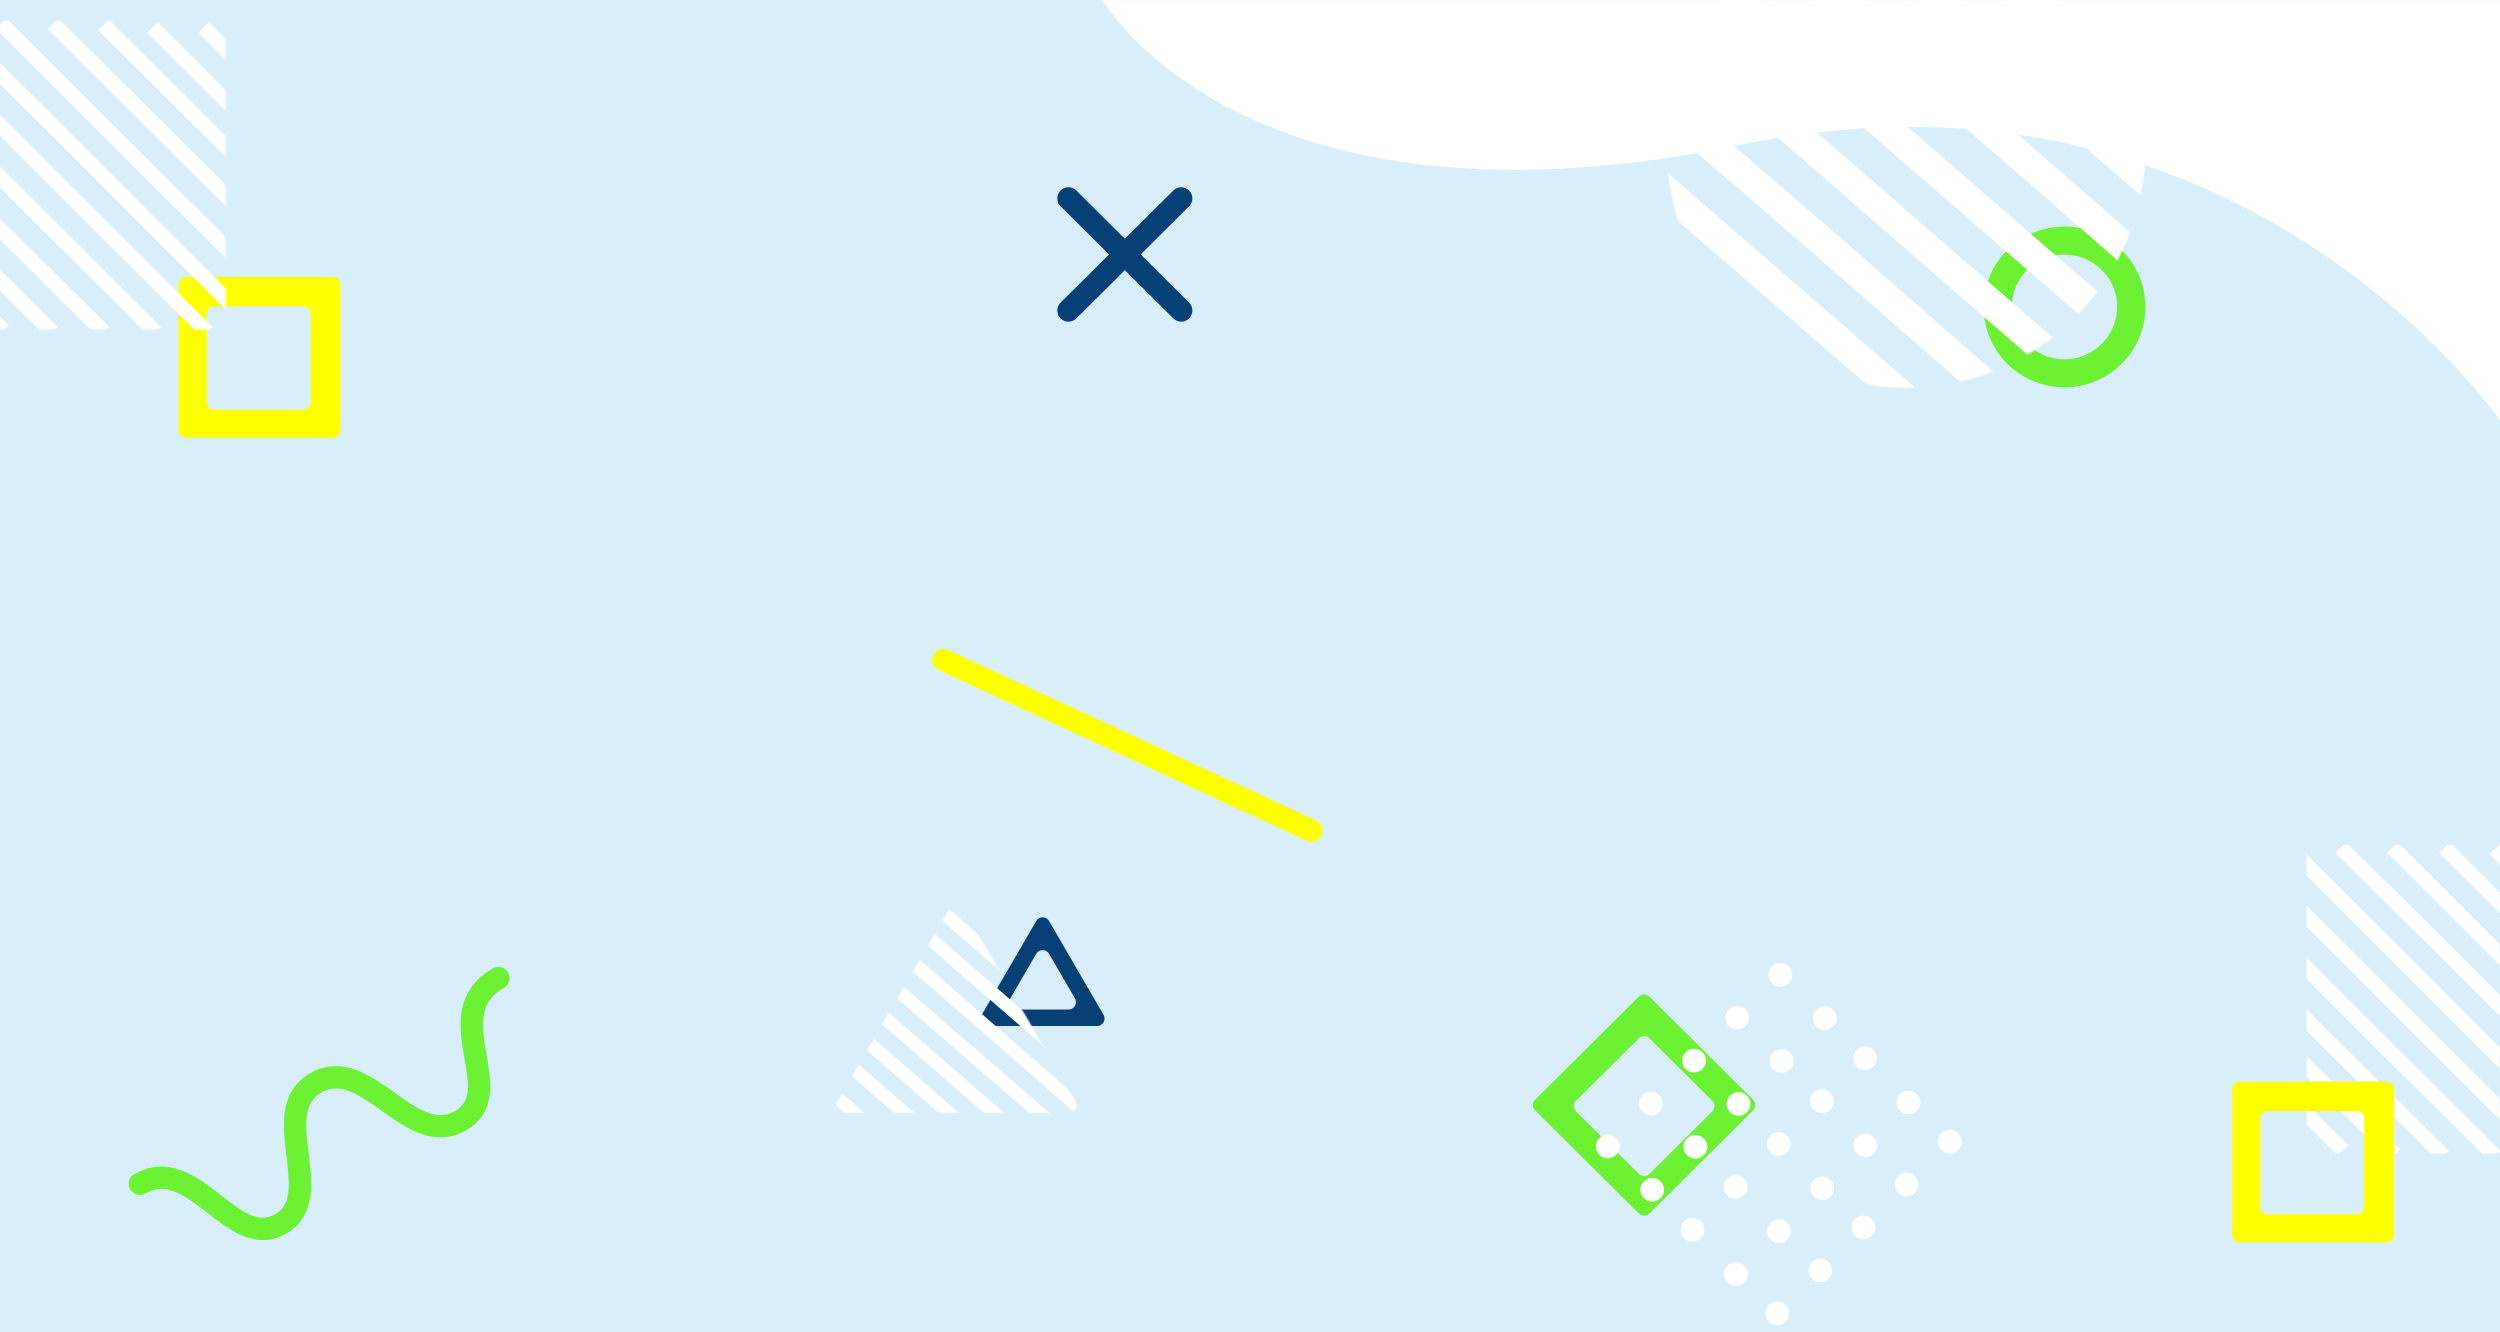 <svg width="1680" height="895" viewBox="0 0 1680 895" fill="none" xmlns="http://www.w3.org/2000/svg">
<rect width="1680" height="895" fill="#D8EEFB"/>
<mask id="mask0" mask-type="alpha" maskUnits="userSpaceOnUse" x="0" y="0" width="1680" height="895">
<rect width="1680" height="895" fill="#D8EEFB"/>
</mask>
<g mask="url(#mask0)">
<path fill-rule="evenodd" clip-rule="evenodd" d="M228.688 191.022C228.688 188.26 226.449 186.022 223.688 186.022H125C122.239 186.022 120 188.26 120 191.022V289.072C120 291.833 122.239 294.072 125 294.072H223.688C226.449 294.072 228.688 291.833 228.688 289.072V191.022ZM208.745 210.848C208.745 208.086 206.507 205.848 203.745 205.848H143.946C141.184 205.848 138.946 208.086 138.946 210.848V270.238C138.946 272.999 141.184 275.238 143.946 275.238H203.745C206.507 275.238 208.745 272.999 208.745 270.238V210.848Z" fill="#FFFF00"/>
<path fill-rule="evenodd" clip-rule="evenodd" d="M1108.4 669.712C1106.44 667.765 1103.27 667.765 1101.31 669.712L1031.55 739.064C1029.59 741.011 1029.59 744.168 1031.55 746.115L1101.31 815.467C1103.27 817.414 1106.44 817.414 1108.4 815.467L1178.16 746.115C1180.12 744.168 1180.12 741.011 1178.16 739.064L1108.4 669.712ZM1108.4 697.75C1106.44 695.803 1103.27 695.803 1101.31 697.75L1059.04 739.766C1057.09 741.712 1057.09 744.869 1059.04 746.816L1101.31 788.832C1103.27 790.779 1106.44 790.779 1108.4 788.832L1150.66 746.816C1152.62 744.869 1152.62 741.712 1150.66 739.766L1108.4 697.75Z" fill="#6CF133"/>
<path fill-rule="evenodd" clip-rule="evenodd" d="M1387.34 260.271C1417.36 260.271 1441.69 236.084 1441.69 206.246C1441.69 176.409 1417.36 152.221 1387.34 152.221C1357.33 152.221 1333 176.409 1333 206.246C1333 236.084 1357.33 260.271 1387.34 260.271ZM1387.34 241.437C1406.89 241.437 1422.74 225.682 1422.74 206.247C1422.74 186.811 1406.89 171.056 1387.34 171.056C1367.79 171.056 1351.95 186.811 1351.95 206.247C1351.95 225.682 1367.79 241.437 1387.34 241.437Z" fill="#6CF133"/>
<path fill-rule="evenodd" clip-rule="evenodd" d="M87.495 799.257C85.415 795.675 86.641 791.1 90.234 789.038C101.531 782.553 112.342 782.898 122.15 786.57C131.434 790.045 139.963 796.566 147.342 802.288C147.656 802.531 147.968 802.774 148.279 803.014C155.695 808.769 161.992 813.655 168.213 816.364C174.157 818.951 179.249 819.215 184.785 816.038C190.358 812.839 192.833 808.179 193.711 801.584C194.658 794.481 193.622 786.073 192.414 776.285L192.41 776.258C191.269 767.011 189.964 756.439 191.432 746.884C192.98 736.815 197.68 727.368 208.539 721.135C219.385 714.91 230.003 715.547 239.626 719.133C248.611 722.481 257.202 728.585 264.791 733.976L265.232 734.289C273.356 740.06 280.426 745.02 287.365 747.606C293.839 750.018 299.597 750.141 305.681 746.648C311.634 743.231 313.768 738.764 314.273 732.726C314.784 726.634 313.58 719.67 312.13 711.277C311.959 710.284 311.784 709.272 311.608 708.239C310.048 699.079 308.454 688.388 310.487 678.253C312.636 667.536 318.714 657.899 331.162 650.754C334.755 648.692 339.353 649.924 341.433 653.506C343.514 657.088 342.288 661.663 338.695 663.725C329.987 668.724 326.534 674.715 325.229 681.219C323.808 688.304 324.837 696.425 326.429 705.773C326.599 706.772 326.777 707.791 326.958 708.826C328.361 716.85 329.937 725.863 329.254 734.007C328.42 743.976 324.191 753.319 313.214 759.62C302.368 765.845 291.75 765.207 282.127 761.621C273.142 758.273 264.55 752.17 256.962 746.778L256.521 746.466C248.397 740.695 241.327 735.734 234.388 733.149C227.914 730.736 222.156 730.614 216.072 734.106C210 737.591 207.313 742.542 206.292 749.185C205.194 756.334 206.135 764.777 207.334 774.496C207.378 774.848 207.422 775.203 207.466 775.558C208.571 784.485 209.818 794.553 208.614 803.59C207.294 813.495 202.936 822.915 192.318 829.009C181.662 835.126 171.372 834.059 162.219 830.074C154.187 826.577 146.473 820.579 139.607 815.239C139.108 814.851 138.613 814.467 138.123 814.087C130.446 808.133 123.676 803.118 116.891 800.578C110.631 798.234 104.603 798.085 97.767 802.009C94.174 804.071 89.576 802.839 87.495 799.257Z" fill="#6CF133"/>
<path fill-rule="evenodd" clip-rule="evenodd" d="M712.681 128.045C715.601 125.108 720.35 125.094 723.288 128.014L799.07 203.352C802.008 206.272 802.022 211.021 799.101 213.958C796.181 216.896 791.432 216.91 788.495 213.989L712.712 138.652C709.775 135.732 709.761 130.983 712.681 128.045Z" fill="#074074"/>
<path fill-rule="evenodd" clip-rule="evenodd" d="M799.101 128.045C796.181 125.108 791.432 125.094 788.495 128.014L712.712 203.352C709.775 206.272 709.761 211.021 712.681 213.958C715.601 216.896 720.35 216.91 723.288 213.989L799.07 138.652C802.007 135.732 802.021 130.983 799.101 128.045Z" fill="#074074"/>
<path fill-rule="evenodd" clip-rule="evenodd" d="M888.188 561.345C889.927 557.594 888.284 553.139 884.519 551.393L637.148 436.72C633.383 434.974 628.922 436.6 627.183 440.351C625.444 444.102 627.087 448.558 630.852 450.303L878.222 564.977C881.988 566.722 886.449 565.096 888.188 561.345Z" fill="#FFFF00"/>
<mask id="mask1" mask-type="alpha" maskUnits="userSpaceOnUse" x="-58" y="14" width="210" height="208">
<path d="M151.597 14.037H-57V221.41H151.597V14.037Z" fill="#C4C4C4"/>
</mask>
<g mask="url(#mask1)">
<path fill-rule="evenodd" clip-rule="evenodd" d="M108.425 150.601L38.726 80.812L31.609 87.837L101.308 157.626L108.425 150.601Z" fill="white"/>
<path fill-rule="evenodd" clip-rule="evenodd" d="M73.826 151.1L4.127 81.311L-2.99 88.336L66.709 158.125L73.826 151.1Z" fill="white"/>
<path fill-rule="evenodd" clip-rule="evenodd" d="M39.227 151.1L-30.974 80.812L-38.091 87.837L32.11 158.125L39.227 151.1Z" fill="white"/>
<path fill-rule="evenodd" clip-rule="evenodd" d="M4.126 151.099L-65.205 81.728L-72.32 88.755L-2.989 158.126L4.126 151.099Z" fill="white"/>
<path fill-rule="evenodd" clip-rule="evenodd" d="M177.526 150.212L108.418 81.303L101.316 88.343L170.424 157.251L177.526 150.212Z" fill="white"/>
<path fill-rule="evenodd" clip-rule="evenodd" d="M143.012 150.588L73.709 81.716L66.618 88.767L135.921 157.64L143.012 150.588Z" fill="white"/>
<path fill-rule="evenodd" clip-rule="evenodd" d="M38.707 80.793L-30.473 12.268L-37.552 19.331L31.628 87.856L38.707 80.793Z" fill="white"/>
<path fill-rule="evenodd" clip-rule="evenodd" d="M4.118 81.301L-65.195 12.278L-72.293 19.322L-2.98 88.345L4.118 81.301Z" fill="white"/>
<path fill-rule="evenodd" clip-rule="evenodd" d="M108.418 81.303L39.187 12.28L32.085 19.32L101.316 88.343L108.418 81.303Z" fill="white"/>
<path fill-rule="evenodd" clip-rule="evenodd" d="M73.823 81.806L4.274 12.284L-2.837 19.315L66.712 88.837L73.823 81.806Z" fill="white"/>
<path fill-rule="evenodd" clip-rule="evenodd" d="M211.449 151.166L142.519 82.304L135.409 89.337L204.34 158.199L211.449 151.166Z" fill="white"/>
<path fill-rule="evenodd" clip-rule="evenodd" d="M174.937 83.498L106.061 14.989L98.971 22.041L167.847 90.55L174.937 83.498Z" fill="white"/>
<path fill-rule="evenodd" clip-rule="evenodd" d="M209.345 83.498L140.468 14.989L133.378 22.041L202.255 90.55L209.345 83.498Z" fill="white"/>
<path fill-rule="evenodd" clip-rule="evenodd" d="M142.512 82.297L73.104 13.228L66.008 20.274L135.417 89.344L142.512 82.297Z" fill="white"/>
<path fill-rule="evenodd" clip-rule="evenodd" d="M177.588 219.655L108.42 150.596L101.313 157.631L170.481 226.69L177.588 219.655Z" fill="white"/>
<path fill-rule="evenodd" clip-rule="evenodd" d="M142.848 219.646L73.31 150.587L66.222 157.641L135.759 226.7L142.848 219.646Z" fill="white"/>
<path fill-rule="evenodd" clip-rule="evenodd" d="M108.119 219.649L39.216 151.089L32.121 158.136L101.024 226.696L108.119 219.649Z" fill="white"/>
<path fill-rule="evenodd" clip-rule="evenodd" d="M73.379 219.64L3.605 150.581L-3.471 157.647L66.302 226.706L73.379 219.64Z" fill="white"/>
<path fill-rule="evenodd" clip-rule="evenodd" d="M38.651 219.643L-30.489 151.083L-37.572 158.142L31.568 226.702L38.651 219.643Z" fill="white"/>
<path fill-rule="evenodd" clip-rule="evenodd" d="M212.317 219.652L143.016 150.593L135.916 157.635L205.216 226.694L212.317 219.652Z" fill="white"/>
<path fill-rule="evenodd" clip-rule="evenodd" d="M-70.001 157.192L-1.106 225.682L5.986 218.632L-62.909 150.142L-70.001 157.192Z" fill="white"/>
</g>
<mask id="mask2" mask-type="alpha" maskUnits="userSpaceOnUse" x="1550" y="567" width="209" height="209">
<path d="M1758.6 567.768H1550V775.141H1758.6V567.768Z" fill="#C4C4C4"/>
</mask>
<g mask="url(#mask2)">
<path fill-rule="evenodd" clip-rule="evenodd" d="M1715.43 704.332L1645.73 634.543L1638.61 641.568L1708.31 711.357L1715.43 704.332Z" fill="white"/>
<path fill-rule="evenodd" clip-rule="evenodd" d="M1680.83 704.83L1611.13 635.041L1604.01 642.066L1673.71 711.855L1680.83 704.83Z" fill="white"/>
<path fill-rule="evenodd" clip-rule="evenodd" d="M1646.23 704.83L1576.03 634.543L1568.91 641.568L1639.11 711.855L1646.23 704.83Z" fill="white"/>
<path fill-rule="evenodd" clip-rule="evenodd" d="M1611.13 704.829L1541.8 635.458L1534.68 642.485L1604.01 711.856L1611.13 704.829Z" fill="white"/>
<path fill-rule="evenodd" clip-rule="evenodd" d="M1576.52 704.826L1507.06 635.454L1499.95 642.489L1569.42 711.86L1576.52 704.826Z" fill="white"/>
<path fill-rule="evenodd" clip-rule="evenodd" d="M1750.01 704.318L1680.71 635.446L1673.62 642.497L1742.92 711.37L1750.01 704.318Z" fill="white"/>
<path fill-rule="evenodd" clip-rule="evenodd" d="M1645.72 634.514L1576.53 565.999L1569.45 573.061L1638.64 641.577L1645.72 634.514Z" fill="white"/>
<path fill-rule="evenodd" clip-rule="evenodd" d="M1611.13 635.022L1541.81 566.008L1534.71 573.051L1604.03 642.066L1611.13 635.022Z" fill="white"/>
<path fill-rule="evenodd" clip-rule="evenodd" d="M1576.52 635.019L1507.07 566.005L1499.98 573.055L1569.43 642.069L1576.52 635.019Z" fill="white"/>
<path fill-rule="evenodd" clip-rule="evenodd" d="M1715.43 635.024L1646.19 566.01L1639.09 573.049L1708.33 642.064L1715.43 635.024Z" fill="white"/>
<path fill-rule="evenodd" clip-rule="evenodd" d="M1680.82 635.537L1611.27 566.015L1604.16 573.046L1673.71 642.568L1680.82 635.537Z" fill="white"/>
<path fill-rule="evenodd" clip-rule="evenodd" d="M1749.51 636.027L1680.1 566.958L1673.01 574.005L1742.42 643.074L1749.51 636.027Z" fill="white"/>
<path fill-rule="evenodd" clip-rule="evenodd" d="M1749.85 773.376L1680.31 704.317L1673.22 711.371L1742.76 780.43L1749.85 773.376Z" fill="white"/>
<path fill-rule="evenodd" clip-rule="evenodd" d="M1715.12 773.38L1646.22 704.819L1639.12 711.866L1708.03 780.427L1715.12 773.38Z" fill="white"/>
<path fill-rule="evenodd" clip-rule="evenodd" d="M1680.38 773.37L1610.61 704.311L1603.53 711.377L1673.3 780.436L1680.38 773.37Z" fill="white"/>
<path fill-rule="evenodd" clip-rule="evenodd" d="M1645.65 773.374L1576.51 704.813L1569.43 711.872L1638.57 780.433L1645.65 773.374Z" fill="white"/>
<path fill-rule="evenodd" clip-rule="evenodd" d="M1502 707.94L1570.89 776.43L1577.99 769.38L1509.09 700.89L1502 707.94Z" fill="white"/>
<path fill-rule="evenodd" clip-rule="evenodd" d="M1537 710.922L1605.89 779.413L1612.99 772.362L1544.09 703.872L1537 710.922Z" fill="white"/>
</g>
<mask id="mask3" mask-type="alpha" maskUnits="userSpaceOnUse" x="1120" y="-65" width="322" height="326">
<path d="M1120 98.041C1120 187.81 1192.08 260.582 1281 260.582C1369.92 260.582 1442 187.81 1442 98.041C1442 8.273 1369.92 -64.499 1281 -64.499C1192.08 -64.499 1120 8.273 1120 98.041Z" fill="#C4C4C4"/>
</mask>
<g mask="url(#mask3)">
</g>
<mask id="mask4" mask-type="alpha" maskUnits="userSpaceOnUse" x="1120" y="-65" width="322" height="326">
<path d="M1120 98.041C1120 187.81 1192.08 260.582 1281 260.582C1369.92 260.582 1442 187.81 1442 98.041C1442 8.273 1369.92 -64.499 1281 -64.499C1192.08 -64.499 1120 8.273 1120 98.041Z" fill="#C4C4C4"/>
</mask>
<g mask="url(#mask4)">
<path fill-rule="evenodd" clip-rule="evenodd" d="M1360.55 153.608L1228.35 38.641L1213.21 51.725L1345.42 166.692L1360.55 153.608Z" fill="white"/>
<path fill-rule="evenodd" clip-rule="evenodd" d="M1295.11 153.613L1161.6 37.325L1146.45 50.398L1279.96 166.687L1295.11 153.613Z" fill="white"/>
<path fill-rule="evenodd" clip-rule="evenodd" d="M1229.62 153.577L1096.31 38.736L1081.25 51.881L1214.56 166.723L1229.62 153.577Z" fill="white"/>
<path fill-rule="evenodd" clip-rule="evenodd" d="M1162.57 152.64L1030.85 38.056L1015.72 51.138L1147.43 165.721L1162.57 152.64Z" fill="white"/>
<path fill-rule="evenodd" clip-rule="evenodd" d="M1493.52 152.834L1361.85 38.632L1346.74 51.733L1478.41 165.935L1493.52 152.834Z" fill="white"/>
<path fill-rule="evenodd" clip-rule="evenodd" d="M1428.62 153.613L1295.11 37.324L1279.96 50.398L1413.48 166.687L1428.62 153.613Z" fill="white"/>
<path fill-rule="evenodd" clip-rule="evenodd" d="M1228.37 38.663L1096.41 -76.872L1081.23 -63.833L1213.19 51.702L1228.37 38.663Z" fill="white"/>
<path fill-rule="evenodd" clip-rule="evenodd" d="M1161.58 37.315L1030.06 -76.899L1014.94 -63.806L1146.46 50.408L1161.58 37.315Z" fill="white"/>
<path fill-rule="evenodd" clip-rule="evenodd" d="M1361.87 38.65L1229.39 -76.885L1214.24 -63.82L1346.72 51.715L1361.87 38.65Z" fill="white"/>
<path fill-rule="evenodd" clip-rule="evenodd" d="M1296.39 38.62L1162.68 -76.915L1147.6 -63.79L1281.3 51.746L1296.39 38.62Z" fill="white"/>
<path fill-rule="evenodd" clip-rule="evenodd" d="M1558.29 154.41L1425.98 39.945L1410.88 53.063L1543.19 167.528L1558.29 154.41Z" fill="white"/>
<path fill-rule="evenodd" clip-rule="evenodd" d="M1489.42 41.003L1357.87 -73.073L1342.76 -59.971L1474.31 54.106L1489.42 41.003Z" fill="white"/>
<path fill-rule="evenodd" clip-rule="evenodd" d="M1426.02 39.98L1294.17 -75.293L1279 -62.244L1410.84 53.029L1426.02 39.98Z" fill="white"/>
<path fill-rule="evenodd" clip-rule="evenodd" d="M1493.62 268.479L1360.52 153.584L1345.45 166.716L1478.55 281.612L1493.62 268.479Z" fill="white"/>
<path fill-rule="evenodd" clip-rule="evenodd" d="M1427.33 268.501L1295.1 153.606L1279.97 166.695L1412.2 281.59L1427.33 268.501Z" fill="white"/>
<path fill-rule="evenodd" clip-rule="evenodd" d="M1361.03 268.522L1229.68 153.627L1214.5 166.673L1345.86 281.568L1361.03 268.522Z" fill="white"/>
<path fill-rule="evenodd" clip-rule="evenodd" d="M1295.5 267.779L1162.55 152.625L1147.45 165.735L1280.39 280.889L1295.5 267.779Z" fill="white"/>
<path fill-rule="evenodd" clip-rule="evenodd" d="M1225.77 270.74L1094.22 156.664L1079.11 169.767L1210.66 283.843L1225.77 270.74Z" fill="white"/>
<path fill-rule="evenodd" clip-rule="evenodd" d="M1559.99 268.523L1428.64 153.627L1413.46 166.673L1544.82 281.568L1559.99 268.523Z" fill="white"/>
</g>
<path fill-rule="evenodd" clip-rule="evenodd" d="M737.267 689.463C741.122 689.463 743.527 685.285 741.591 681.952L704.988 618.925C703.06 615.606 698.267 615.606 696.34 618.925L659.737 681.952C657.801 685.285 660.206 689.463 664.06 689.463H737.267ZM718.035 678.424C721.89 678.424 724.295 674.246 722.359 670.913L704.988 641.002C703.06 637.684 698.268 637.684 696.34 641.002L678.969 670.913C677.033 674.246 679.438 678.424 683.293 678.424H718.035Z" fill="#074074"/>
<mask id="mask5" mask-type="alpha" maskUnits="userSpaceOnUse" x="562" y="607" width="162" height="141">
<path d="M638.424 610.008C640.352 606.689 645.145 606.689 647.072 610.008L722.787 740.38C724.723 743.713 722.318 747.891 718.463 747.891H567.033C563.178 747.891 560.774 743.713 562.709 740.38L638.424 610.008Z" fill="black"/>
</mask>
<g mask="url(#mask5)">
<path fill-rule="evenodd" clip-rule="evenodd" d="M652.278 702.125L591.415 649.197L584.606 655.085L645.469 708.013L652.278 702.125Z" fill="white"/>
<path fill-rule="evenodd" clip-rule="evenodd" d="M622.15 702.128L560.685 648.592L553.87 654.475L615.335 708.011L622.15 702.128Z" fill="white"/>
<path fill-rule="evenodd" clip-rule="evenodd" d="M592.002 702.111L530.632 649.241L523.855 655.157L585.225 708.027L592.002 702.111Z" fill="white"/>
<path fill-rule="evenodd" clip-rule="evenodd" d="M713.496 701.769L652.876 649.193L646.076 655.089L706.696 707.664L713.496 701.769Z" fill="white"/>
<path fill-rule="evenodd" clip-rule="evenodd" d="M683.616 702.128L622.151 648.592L615.336 654.475L676.801 708.011L683.616 702.128Z" fill="white"/>
<path fill-rule="evenodd" clip-rule="evenodd" d="M591.426 649.208L530.675 596.019L523.843 601.886L584.594 655.075L591.426 649.208Z" fill="white"/>
<path fill-rule="evenodd" clip-rule="evenodd" d="M652.885 649.202L591.895 596.013L585.076 601.892L646.066 655.081L652.885 649.202Z" fill="white"/>
<path fill-rule="evenodd" clip-rule="evenodd" d="M622.739 649.188L561.184 595.999L554.397 601.906L615.951 655.095L622.739 649.188Z" fill="white"/>
<path fill-rule="evenodd" clip-rule="evenodd" d="M743.31 702.494L682.399 649.798L675.607 655.701L736.518 708.398L743.31 702.494Z" fill="white"/>
<path fill-rule="evenodd" clip-rule="evenodd" d="M711.692 650.209L651.122 597.7L644.321 603.595L704.892 656.104L711.692 650.209Z" fill="white"/>
<path fill-rule="evenodd" clip-rule="evenodd" d="M682.416 649.814L621.717 596.746L614.89 602.618L675.589 655.686L682.416 649.814Z" fill="white"/>
<path fill-rule="evenodd" clip-rule="evenodd" d="M713.541 755.009L652.265 702.114L645.481 708.024L706.757 760.918L713.541 755.009Z" fill="white"/>
<path fill-rule="evenodd" clip-rule="evenodd" d="M683.02 755.018L622.146 702.124L615.34 708.014L676.213 760.909L683.02 755.018Z" fill="white"/>
<path fill-rule="evenodd" clip-rule="evenodd" d="M652.499 755.028L592.027 702.134L585.198 708.004L645.67 760.899L652.499 755.028Z" fill="white"/>
<path fill-rule="evenodd" clip-rule="evenodd" d="M622.329 754.686L561.125 701.673L554.329 707.572L615.533 760.586L622.329 754.686Z" fill="white"/>
<path fill-rule="evenodd" clip-rule="evenodd" d="M590.308 755.981L529.744 703.464L522.945 709.36L583.508 761.878L590.308 755.981Z" fill="white"/>
<path fill-rule="evenodd" clip-rule="evenodd" d="M744.095 755.028L683.623 702.134L676.794 708.004L737.266 760.899L744.095 755.028Z" fill="white"/>
</g>
<path d="M1173.05 678.302C1176.18 681.409 1176.18 686.446 1173.06 689.551C1169.93 692.657 1164.87 692.656 1161.74 689.55C1158.62 686.443 1158.62 681.406 1161.74 678.3C1164.86 675.195 1169.93 675.195 1173.05 678.302Z" fill="white"/>
<path d="M1202.05 649.478C1205.17 652.585 1205.18 657.621 1202.05 660.727C1198.93 663.833 1193.86 663.832 1190.74 660.725C1187.61 657.618 1187.61 652.582 1190.73 649.476C1193.86 646.37 1198.92 646.371 1202.05 649.478Z" fill="white"/>
<path d="M1144.06 707.123C1147.19 710.23 1147.19 715.267 1144.07 718.372C1140.94 721.478 1135.88 721.478 1132.75 718.371C1129.62 715.264 1129.62 710.227 1132.75 707.121C1135.87 704.016 1140.94 704.016 1144.06 707.123Z" fill="white"/>
<path d="M1115.07 735.949C1118.19 739.056 1118.19 744.092 1115.07 747.198C1111.95 750.304 1106.88 750.303 1103.75 747.196C1100.63 744.089 1100.63 739.053 1103.75 735.947C1106.88 732.841 1111.94 732.842 1115.07 735.949Z" fill="white"/>
<path d="M1086.08 764.77C1089.2 767.877 1089.2 772.913 1086.08 776.019C1082.95 779.125 1077.89 779.124 1074.76 776.017C1071.64 772.911 1071.64 767.874 1074.76 764.768C1077.89 761.662 1082.95 761.663 1086.08 764.77Z" fill="white"/>
<path d="M1202.91 707.386C1206.04 710.493 1206.04 715.53 1202.91 718.635C1199.79 721.741 1194.72 721.74 1191.6 718.634C1188.47 715.527 1188.47 710.49 1191.6 707.384C1194.72 704.279 1199.79 704.279 1202.91 707.386Z" fill="white"/>
<path d="M1231.91 678.561C1235.03 681.668 1235.03 686.705 1231.91 689.811C1228.79 692.916 1223.72 692.916 1220.59 689.809C1217.47 686.702 1217.47 681.665 1220.59 678.56C1223.72 675.454 1228.78 675.455 1231.91 678.561Z" fill="white"/>
<path d="M1173.92 736.207C1177.05 739.314 1177.05 744.351 1173.92 747.456C1170.8 750.562 1165.73 750.562 1162.61 747.455C1159.48 744.348 1159.48 739.311 1162.61 736.205C1165.73 733.1 1170.8 733.1 1173.92 736.207Z" fill="white"/>
<path d="M1144.93 765.033C1148.05 768.14 1148.05 773.176 1144.93 776.282C1141.8 779.388 1136.74 779.387 1133.61 776.28C1130.49 773.173 1130.49 768.137 1133.61 765.031C1136.73 761.925 1141.8 761.926 1144.93 765.033Z" fill="white"/>
<path d="M1115.93 793.854C1119.06 796.961 1119.06 801.998 1115.94 805.104C1112.81 808.209 1107.75 808.209 1104.62 805.102C1101.49 801.995 1101.49 796.958 1104.62 793.853C1107.74 790.747 1112.81 790.748 1115.93 793.854Z" fill="white"/>
<path d="M1229.95 734.333C1233.08 737.44 1233.08 742.476 1229.95 745.582C1226.83 748.688 1221.76 748.687 1218.64 745.58C1215.51 742.473 1215.51 737.437 1218.63 734.331C1221.76 731.225 1226.82 731.226 1229.95 734.333Z" fill="white"/>
<path d="M1258.94 705.508C1262.07 708.615 1262.07 713.652 1258.95 716.758C1255.82 719.863 1250.76 719.863 1247.63 716.756C1244.51 713.649 1244.5 708.612 1247.63 705.506C1250.75 702.401 1255.82 702.401 1258.94 705.508Z" fill="white"/>
<path d="M1200.96 763.154C1204.08 766.261 1204.08 771.297 1200.96 774.403C1197.84 777.509 1192.77 777.508 1189.65 774.401C1186.52 771.295 1186.52 766.258 1189.64 763.152C1192.77 760.046 1197.83 760.047 1200.96 763.154Z" fill="white"/>
<path d="M1171.96 791.98C1175.09 795.087 1175.09 800.123 1171.96 803.229C1168.84 806.335 1163.77 806.334 1160.65 803.227C1157.52 800.12 1157.52 795.084 1160.65 791.978C1163.77 788.872 1168.84 788.873 1171.96 791.98Z" fill="white"/>
<path d="M1142.97 820.801C1146.1 823.908 1146.1 828.945 1142.97 832.05C1139.85 835.156 1134.78 835.155 1131.66 832.049C1128.53 828.942 1128.53 823.905 1131.66 820.799C1134.78 817.694 1139.85 817.694 1142.97 820.801Z" fill="white"/>
<path d="M1259.16 764.113C1262.29 767.22 1262.29 772.256 1259.17 775.362C1256.04 778.468 1250.98 778.467 1247.85 775.36C1244.73 772.253 1244.72 767.217 1247.85 764.111C1250.97 761.005 1256.04 761.006 1259.16 764.113Z" fill="white"/>
<path d="M1288.16 735.288C1291.29 738.395 1291.29 743.432 1288.16 746.538C1285.04 749.644 1279.97 749.643 1276.85 746.536C1273.72 743.429 1273.72 738.392 1276.84 735.287C1279.97 732.181 1285.03 732.182 1288.16 735.288Z" fill="white"/>
<path d="M1230.17 792.934C1233.3 796.041 1233.3 801.078 1230.18 804.183C1227.05 807.289 1221.99 807.288 1218.86 804.182C1215.74 801.075 1215.73 796.038 1218.86 792.932C1221.98 789.827 1227.05 789.827 1230.17 792.934Z" fill="white"/>
<path d="M1201.18 821.76C1204.3 824.867 1204.3 829.903 1201.18 833.009C1198.06 836.115 1192.99 836.114 1189.86 833.007C1186.74 829.9 1186.74 824.864 1189.86 821.758C1192.99 818.652 1198.05 818.653 1201.18 821.76Z" fill="white"/>
<path d="M1172.19 850.581C1175.31 853.688 1175.31 858.725 1172.19 861.831C1169.06 864.936 1164 864.936 1160.87 861.829C1157.75 858.722 1157.75 853.685 1160.87 850.58C1163.99 847.474 1169.06 847.475 1172.19 850.581Z" fill="white"/>
<path d="M1286.9 790.421C1290.03 793.528 1290.03 798.564 1286.9 801.67C1283.78 804.776 1278.71 804.775 1275.59 801.668C1272.46 798.561 1272.46 793.525 1275.59 790.419C1278.71 787.313 1283.78 787.314 1286.9 790.421Z" fill="white"/>
<path d="M1315.9 761.596C1319.02 764.703 1319.02 769.74 1315.9 772.845C1312.77 775.951 1307.71 775.95 1304.58 772.844C1301.46 769.737 1301.46 764.7 1304.58 761.594C1307.71 758.489 1312.77 758.489 1315.9 761.596Z" fill="white"/>
<path d="M1257.91 819.242C1261.04 822.349 1261.04 827.385 1257.91 830.491C1254.79 833.597 1249.72 833.596 1246.6 830.489C1243.47 827.383 1243.47 822.346 1246.6 819.24C1249.72 816.134 1254.79 816.135 1257.91 819.242Z" fill="white"/>
<path d="M1228.92 848.068C1232.04 851.175 1232.04 856.211 1228.92 859.317C1225.79 862.423 1220.73 862.422 1217.6 859.315C1214.48 856.208 1214.48 851.172 1217.6 848.066C1220.72 844.96 1225.79 844.961 1228.92 848.068Z" fill="white"/>
<path d="M1199.92 876.889C1203.05 879.996 1203.05 885.033 1199.93 888.139C1196.8 891.244 1191.74 891.244 1188.61 888.137C1185.48 885.03 1185.48 879.993 1188.61 876.888C1191.73 873.782 1196.8 873.783 1199.92 876.889Z" fill="white"/>
<path fill-rule="evenodd" clip-rule="evenodd" d="M1608.69 731.829C1608.69 729.067 1606.45 726.829 1603.69 726.829H1505C1502.24 726.829 1500 729.067 1500 731.829V829.879C1500 832.64 1502.24 834.879 1505 834.879H1603.69C1606.45 834.879 1608.69 832.64 1608.69 829.879V731.829ZM1588.75 751.655C1588.75 748.893 1586.51 746.655 1583.75 746.655H1523.95C1521.18 746.655 1518.95 748.893 1518.95 751.655V811.044C1518.95 813.806 1521.18 816.044 1523.95 816.044H1583.75C1586.51 816.044 1588.75 813.806 1588.75 811.044V751.655Z" fill="#FFFF00"/>
</g>
<path d="M741 0.12H1680V282.453C1680 282.453 1505.1 27.925 1170.34 97.225C835.578 166.525 741 0.12 741 0.12Z" fill="white"/>
</svg>

